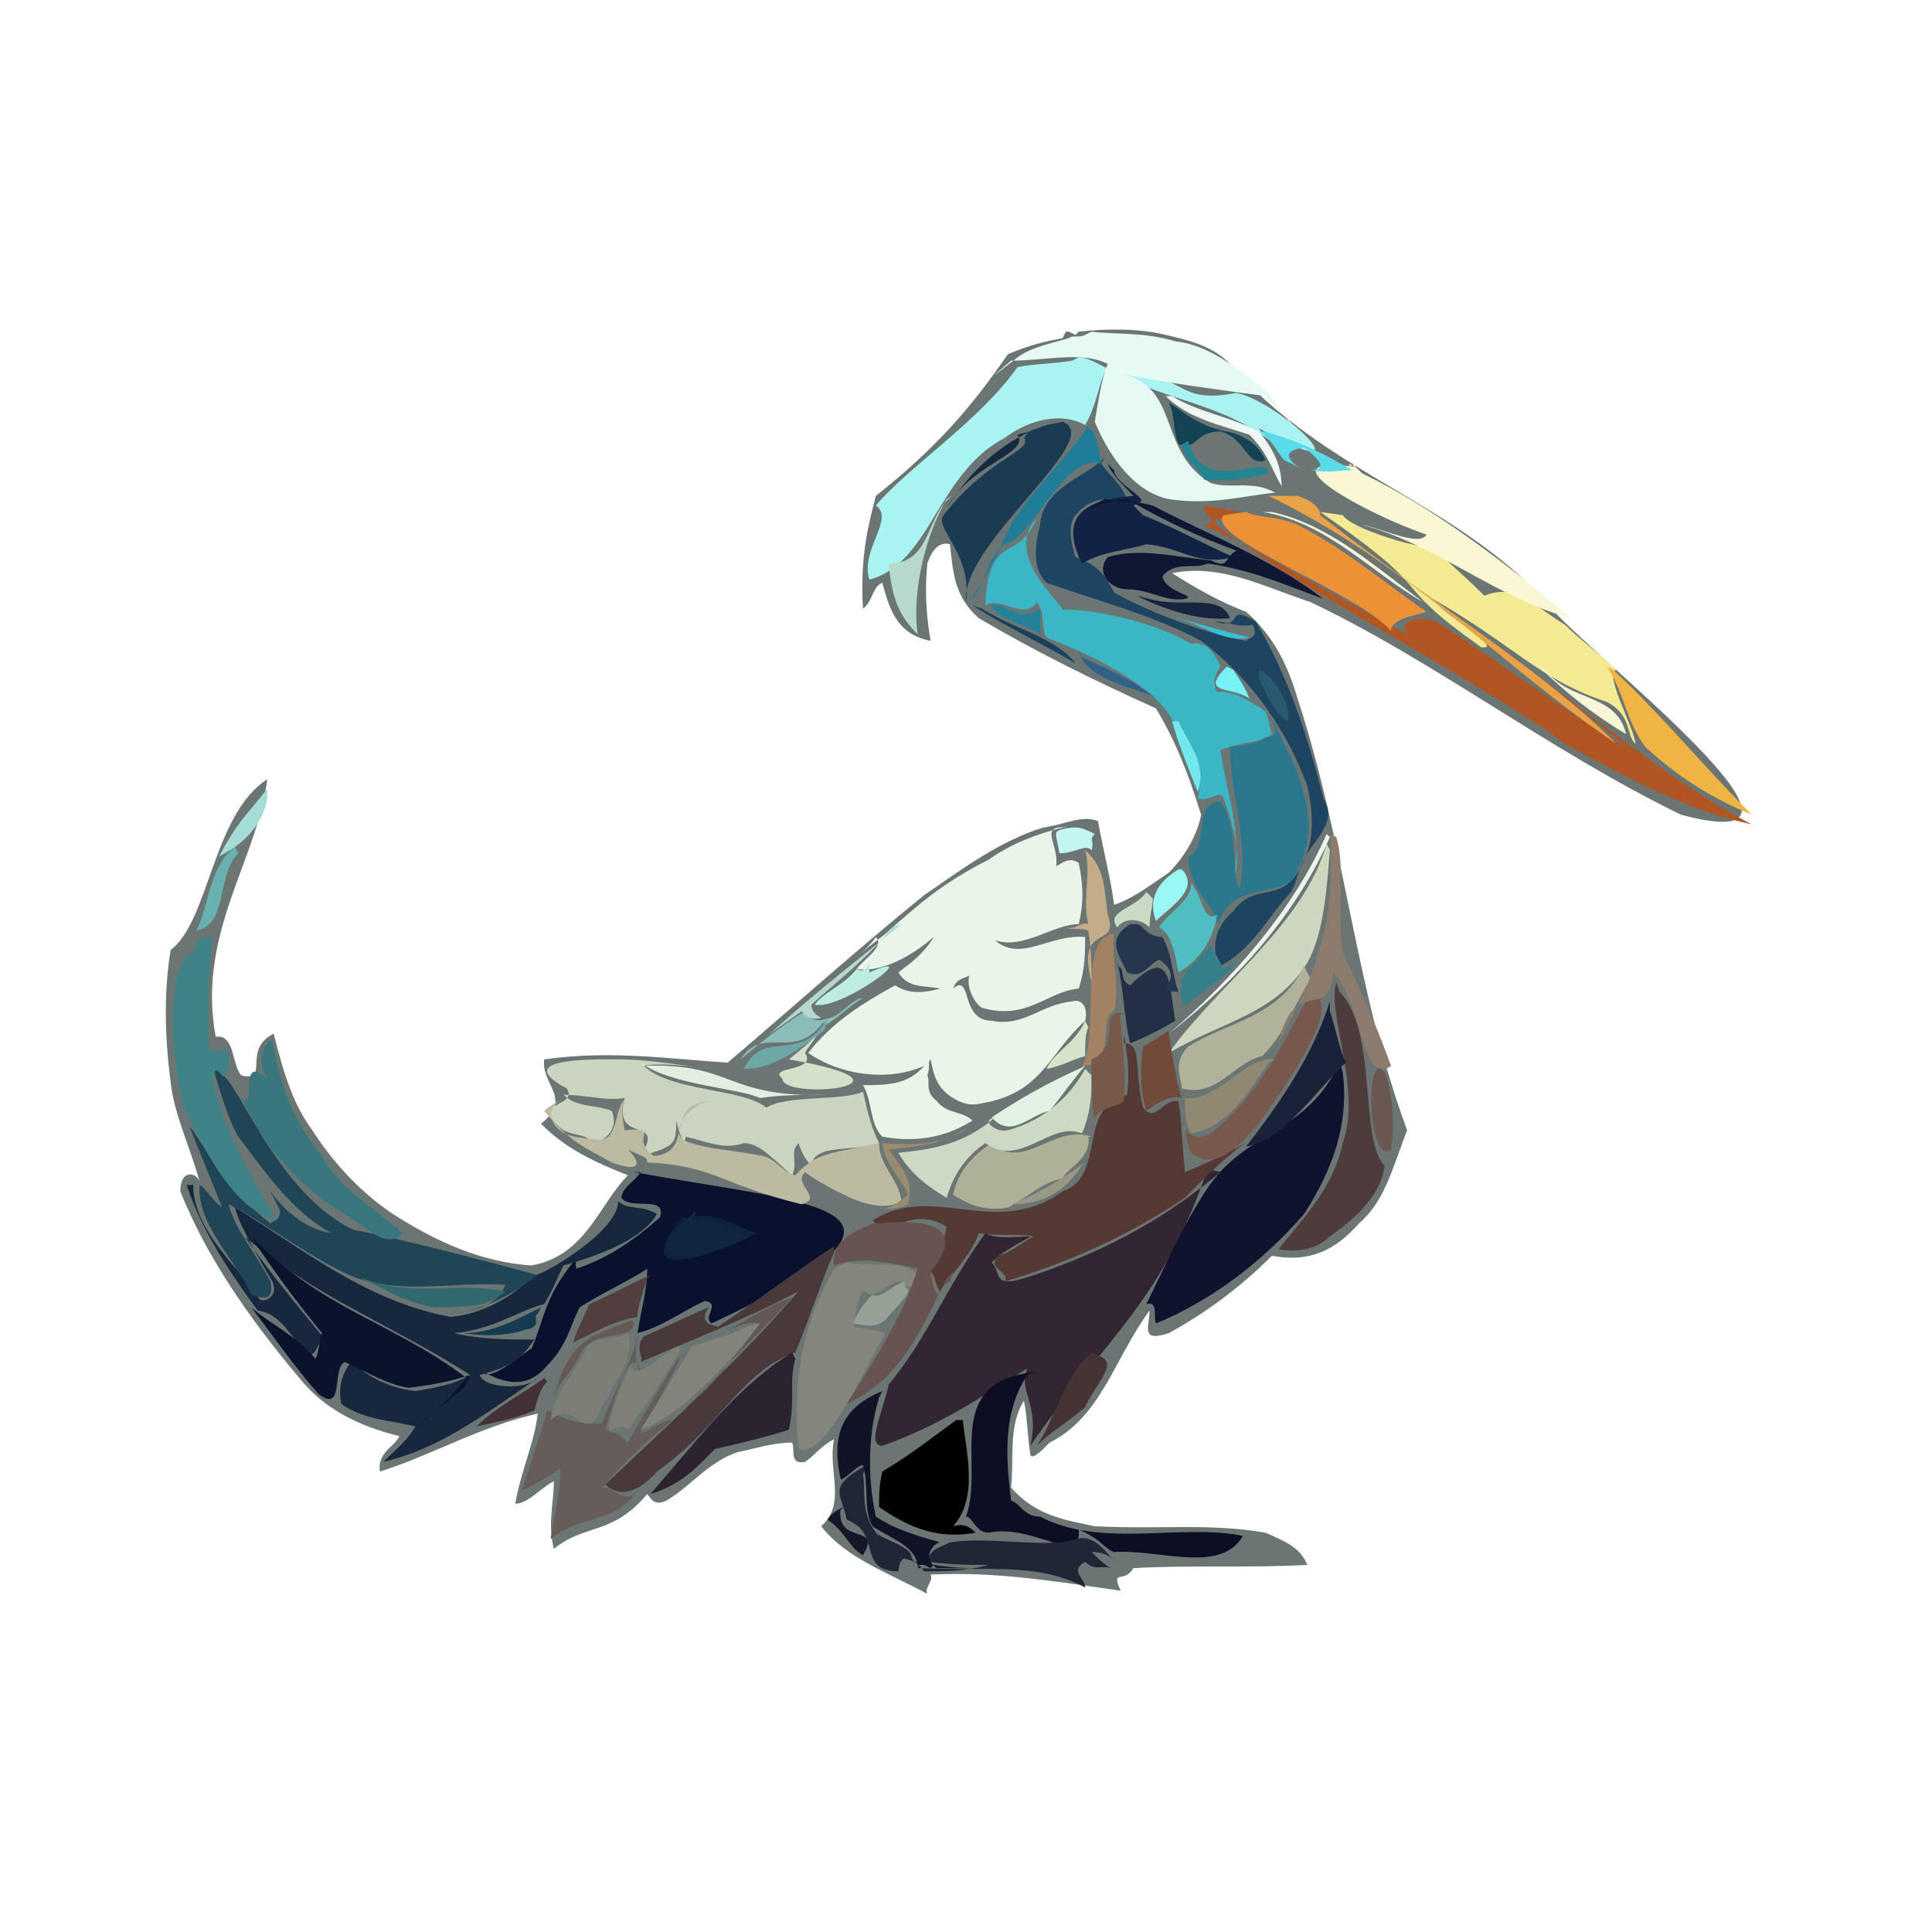 <svg xmlns="http://www.w3.org/2000/svg" width="600" height="600"><path fill="#6B7674" d="M335 103c9-1 19-1 27 1 9 2 15 4 20 9 29 34 71 43 99 75 12 15 97 80 41 65-41-20-77-48-115-66-15-5-28-12-43-9 8 5 15 9 23 12 9 8 13 17 16 27 15 46 18 91 34 134-5 13-7 22-15 29-8 9-16 12-27 10-10 10-21 18-32 24-9 3-6-2-6-7-11 15-15 33-31 41-3 3-5 5-6 4-1-7-1-12-2-17-5 8-3 18-4 27 8 9 17 10 26 12 21 1 36-1 53 2 7 3 11 5 13 10-19 1-37 0-54 1-3 5-7 0-4 7-21-3-39-6-59-5 1 2-2 4-1 6-13-7-25-11-33-21 8-7 2-17 4-27-4 2-6 5-9 7-5 1-3-4-4-6-6 0-12 2-17 3-9 3-15 11-22 15-4 2-5-1-6-2-11 13-19 9-29 17-2-8 0-14 0-21-4 2-8 7-12 7 2-11 6-19 7-28-18 4-33 13-49 18-1-6 5-8 6-11-12-3-23-8-31-18-16-19-29-38-37-58 0-7 5-6 6-3-3-11-8-21-9-31-2-15-2-29 0-41 12-9 13-42 30-53-3 25-22 48-16 80 6-1 5 9 8 12 9 2 0-8 10-13 3 12 6 22 12 30 7 11 16 20 25 26 14 9 28 15 43 16 17-3 21-19 30-28-10-4-19-8-27-16 10-8 0-12 1-20 21-3 40 0 57 1 20-17 40-35 61-52 13-9 24-17 37-21 7-1 12-4 17-2 2 11 4 18 5 26 6-2 11-6 17-10 5-5 9-12 10-18-4-13-8-23-14-33-20-9-38-18-55-28-8-7-8-15-9-23-4-1-6 3-7 6-1 10 0 18 1 24-11-2-13-11-15-18-3 1-3 6-6 8-1-17 2-27 4-35 19-15 30-28 41-44 7-3 12-4 17-5l1-2h1l2 1"/><path fill="#E9F5E8" d="M330 257c-8 2-16 5-23 10-14 7-22 14-32 23-5 4-7 5-9 8 2-3 4-4 6-7 3 3-4 7-6 10 8 1 17-4 24-10-3 5-7 8-11 11 3 5 8 4 13 5-7 2-11 1-14-1-11 6-20 12-27 21 10 7 25 9 36 4-5 6-12 6-19 6 3 5 2 12 6 16 11 2 20 0 28-5-3-3-8-2-11-6-4-3-2-6-3-8 1-3 0-4 1-5 1 5 2 9 7 12s7 2 12 1c16-4 18-15 29-25 1-4-1-7-4-6-10 1-15 8-25 6-10 0-6-15-12-10 1-3 3-3 5-4-1 4 2 9 4 10 14 4 20-5 30-6 2-6 2-11 2-16-11-1-20 8-28 1 9 3 18-5 26-5 2-8 1-14 0-19-3-2-5 0-7 1 1-7-6-13 4-12"/><path fill="#312631" d="M379 364c-19 16-39 26-61 33-10 3-7-2-10-5 4-4 9-6 12-8-5 0-10 1-14-1-13 18-17 31-30 47-2 9-7 19-2 19 17-6 29-14 45-24-3 7 4 11 1 24 21-31 41-44 55-86"/><path fill="#0A112E" d="M199 364c-2 3-6 5-6 8 3 4 14-1 12 6-9 8-17 13-26 16-1-4 2-5 2-7l3 1-3-1c-1 2-2 3-3 5-9 11-9 18-13 27 0-1-13 11-15 7 9 5 15 4 20-2 6-6 7-12 10-18 8-5 15-8 21-12 0 7-2 13-3 20 8-2 14-7 21-10 5 1-1 5 2 7 79-37 29-37-24-47"/><path fill="#17273D" d="M58 368c5 16 17 32 22 39 8 1 11 10 16 14 3-1 2-4 5-5-10-12-18-22-25-32 22 19 45 27 70 43-5 3-11 4-17 5-9-1-15-5-20-9-3 4-4 8-3 13 7 5 15 5 23 7-3 5-6 7-10 11 17-4 29-13 48-26-4 4-17 3-18-1 12-3 14-7 17-11-8 0-17 0-25-2 12-1 20-7 28-9 2-3 4-8 6-12 7-2 24-7 29-16-5-3-9-1-12-4 0 11-31 27-25 22-8 8-17 13-27 14-27-5-47-22-67-34 1 5 7 15 11 22 4 6-4 9-4 5-8-10-20-21-20-34"/><path fill="#553934" d="M349 321c1 6 2 12 1 19-16 4-6 25-20 30-21 15-40-3-59 9 5 6 12-5 23 2-1 6-4 9-6 13 3 2 2 5 4 7 2-4 9-10 12-18 6 1 12 0 17 1-4 2-7 5-11 6-4 4 4 5 2 8 20-6 38-14 56-26 23-24 27-19 0-8-1-10-1-16-2-22-5-1-7 7-11 2-3-12 0-20-6-20"/><path fill="#0F132D" d="M416 330c-10 22-29 21-41 39-8 12-13 24-19 36 4-1 2 4 3 6 17-7 33-19 46-34 9-14 14-28 12-44"/><path fill="#CAD4C0" d="M189 329c-7 0-30 0-13 9 4 6-13 4-1 13 4 2 7 1 9 4 5-1 8-5 6-10-5-2-11-1-15-5 7 0 13 2 19 1-4 15 13 5 5 18 11-3 11-4 11-11 1 4 2 7 4 9 0 0-2-1-1-4 8 2 12 4 18 2 5 0 9 5 15 10 2-4-1-7 2-10 1 3 2 5 4 7 1-7 12-4 21-7-3-6-4-12-5-16-6 3-24 1-30 5-7-6-30-5-38-13 5-1 14 0 22 1-10-1-20-3-30-3"/><path fill="#3BB6C5" d="M322 161c-6 14-15 4-16 27 5-3 12 5 16-1 3 4 1 8 3 11 16 6 37 17 40 28 7 7 9 13 7 22 4 1 7-3 8 0 4 11 6 20 2 29 5-15-1-30-3-44 7-3 12-2 16-5-1-3-1-5-2-7-4-3-11-7-15-6-2-4 0-6 1-8-2-5-5-8-9-7-17-10-44-12-40-10 2-1-18-16-9-28"/><path fill="#A9F4F2" d="M333 112c-6 1-12 1-17 2-12 17-34 31-44 43 6 4-5 14-2 23 19-5 21-33 42-44 8-6 18-8 25-4 4-7 4-13 7-18 17 11 34 10 52 24-2-2-4-3-5-5 36 20 7-8-7-11-20 4-15-7-39-7-4-2-7-4-10-4"/><path fill="#204556" d="M66 331c2 7 5 17 8 22 7 9 16 23 29 30-7-1-14-6-19-13l3 6c0 3-2 3-3 4-22-17-35-55-15-5-3-2-5-6-7-7-1 12 11 23 16 34 5 2 7 1 6-4-4-8-11-16-13-24 12 6 27 18 40 23 16 5 29 1 46 2-3 7-10 8-17 9 10-1 19-6 27-12-7-2-45-12-57-14-24-11-36-47-42-49"/><path fill="#E6F9F3" d="M337 104c-2 1-4 0-5 1-7 2-12 3-16 6-9 7-9 7-2 1 11 0 22-3 30 1-2 5-3 12-4 18 5 12 13 22 23 24 13 2 23-1 33-2-7-4-14-1-20-3-17-10-9-31-29-34 23 4 24 4 46 7 2 3 7 6 9 10-3-4-6-7-8-11-10-8-19-15-29-16-10-3-18-2-26-3"/><path fill="#1D4562" d="M343 142c-5 6-19 9-20 21-2 8-2 14 2 18 17 6 33 10 48 18 17 13 27 29 33 45 2 9 2 17-1 23-6 15-15 6-22 16-6 5-7 12-4 17 11-6 15-16 22-23 2-4 2-6 3-8 3-8 12-13 7-21-5-20-11-38-21-55-10-6-3 3-13 0 5 0 7 2 12 1 2 4-1 4-2 5-17-3-36-12-41-15-3-6-6-9-12-11-2-6-2-11 0-13 5-6 10-5 16-5-2-5-6-8-8-11"/><path fill="#29788E" d="M394 223c3 3 3 6-1 6-4 3-8 2-11 3 0 14 6 30 3 44-3-5 0-19-6-27-9 0-3 14-10 17 0 11 11 18 9 22 4-16 23-8 25-18 4-7 4-16 2-23-2-9-6-15-9-22"/><path fill="#F5EA94" d="M410 159c39 27 19 20 50 42 8 1-13-11-15-15 26 15 33 25 54 32 8 4 6 11 9 13-1-6-10-22-6-23-4-4-11-9-16-14-10-6-15-13-25-9-8-8-16-14-17-18 14 8-23-1-27-7"/><path fill="#B15623" d="M374 157c-3 9 86 54 112 74 22 12 39 21 58 25-25-13-48-33-72-50 7 6 23 17 33 26-22-13-40-27-59-39-6-2-12 0-9 4-23-12-42-24-63-34 5-2 8-3 11-4"/><path fill="#49393B" d="M259 387c-12 8-24 17-36 25-6-1-4-4-3-6-7 3-13 6-20 9-3 3 0 7-1 8 16-7 32-13 49-22-20 23-41 42-60 60 4 4 10 3 16-4 20-14 26-31 43-37 5-12 8-22 12-31"/><path fill="#0D0D24" d="M322 426c-30 3-16 28-22 45 2 0 3 5 7 5 14-3 29 11 28-1 7 3 8 6 11 7 14-1 33 7 40-5-19-4-44 4-63-6-5 0-6-4-9-5-2-16-2-28 5-39"/><path fill="#84857B" d="m259 394-1 2c-9 16-12 34-10 54 8 3 19-22 27-36-3-1-5-1-10-2 1-4 1-8 3-11 5 3 7-3 12-3-3 8 6-4 2 5 11-14-13-9-19-11"/><path fill="#BCBAA0" d="M196 340c-6 2-3 14-10 14-6-1-12 0-15-7 0-3 2-5 4-6-2 1-5 3-6 4 8 10 14 12 21 16 8 3 10 1 5-4 4 2 6 2 6 4 21 1 23 7 48 13 7-2-3-6 1-10 4 3 8 5 12 7 6 3 13 5 18 2-1-7-7-11-7-18-12 3-19 2-26 10-4-1-6-5-10-6-10-2-18-2-25-5-4-4 3-11 8-12-14 1-4 16-17 17-8-6 3-9-9-8-1-5-1-7 0-10"/><path fill="#408387" d="M65 291c-3 0-4 1-5 5-10 3-6 40-2 50 6 12 15 30 28 33-9-15-17-29-20-44 2-8 3 5 5-4 1-10-5-1-6-6-1-13 0-24 1-34"/><path fill="#0B122B" d="M76 381c7 11 15 22 24 33-1 3-1 6-2 8-7-8-13-10-20-16 7 9 13 18 21 27 8 6 4-8 8-10 7 3 13 7 20 8 8-1 13-2 19-4-5 5-10 12-17 16 6-4 10-8 15-12l1-2 1-1h2-3c-24-18-45-21-68-45"/><path fill="#665C5A" d="M198 415c-2 9-8 18-11 27-7 1-13-2-17-4-3 10-5 16-8 25 4-2 8-4 12-7 0 9-2 15-3 22 11-9 20-3 29-18-6 10-9 1-13 2 6-7 14-15 22-21-4 0-8 4-10 4 20-36 13-27-4 3-4-4-5-3-7-4 3-10 8-28 11-18-2-2-2-7-1-10"/><path fill="#1B3B53" d="M325 132c-5 2-5 1-7 4 3 4-11 6-25 24-3 4 9 12 7 27-2-18 44-51 30-56"/><path fill="#4E3C3C" d="M415 305c-3 10 8 33 2 50-3 14-12 23-20 33 6 1 12 0 16-4 10-7 16-14 17-22-8-8-2-42-14-54"/><path fill="#CDD7C0" d="M412 262c-7 25-34 44-49 65 17-10 33-12 43-28 5-9 6-22 7-35"/><path fill="#ED9136" d="M380 160c-6 7 42 24 52 36 0-4 8-5 11-6-13-9-26-20-40-27-7-3-12-2-16-4"/><path d="M297 441c-7 5-13 10-23 16-1 4-1 8-1 11 10 7 19 10 30 8-2-2-4-3-7-2 8-9 4-23 3-33"/><path fill="#675450" d="M271 380c-7 3-13 6-12 13 8-3 17-1 26 1-5 16-14 29-22 42 17-8 23-23 30-37l1-2 2-2-1 3-2 1c-2 8-4-3-4-4 14-17-8-16-16-15"/><path fill="#212637" d="M269 455c-12 7-8 8-6 17 11 4 3 16 16 16 0 1 0-4 2-4l3 1h1v2h1c20 1 36-2 51 6 0-3-5-5 0-8 3 3 5 1 8 2-2-1-5-4-6-5 5 0 6 2 8 3-3-1-6-9-13-7-8 3-27-1-39 1-4 2-6 2-7 6 8 1 13 1 19 1-7 2-14 2-20 2-2-3-4-3-4-5-1-3-9-5-11-7-5-7-3-13-4-18"/><path fill="#39777E" d="M84 323c-4 4-3 9-1 12-10-9-2 13-9 5 3 4 5 9 8 14 8 10 16 18 25 23 8 5 13 11 18 6-6-6-19-13-25-24-9-11-13-22-15-34"/><path fill="#FAF7D4" d="M419 144c0 2 2-1 2 1-31-4 4 15 22 21-2 4-14-2-20-3 23 6 42 23 65 29-19-16-42-34-65-45l-1-1-1-1"/><path fill="#AEB198" d="M339 353c-12-4-21 11-31 2-8 5-11 11-12 16 6 4 11 5 17 4 6-3 12-9 18-9h2-3c1-3 9-6 8-13"/><path fill="#2C2331" d="M246 420c-16 10-26 23-44 44 10-3 15-9 20-14 9-2 17-4 23-6 2-9 0-15 2-22"/><path fill="#B0B299" d="M405 300c-8 16-23 17-36 25-5 5-2 10-2 13 11 3 16-8 25-10 7-7 10-16 15-24"/><path fill="#CCDAC5" d="M337 332c-5 9-13 16-24 19-3 1-9-3-4-4-9 8-19 10-30 11 4 7 10 11 15 14 2-7 6-13 12-17 11 8 20-7 30-3 3-7 3-13 3-18"/><path fill="#78584C" d="M406 310c-8 15-15 30-30 42-6 3-8-1-9-4 2 3 1 7 3 10 7 6 15-2 20-8 9-12 27-38 18-41"/><path fill="#122244" d="M344 144c1 3 5 7 8 10-13 1-24 5-16 21 7-4 14-4 20-6 11 1 16 7 27 4-9-4-18-9-28-13l-2-2-1-1 2-1c3-1-8-6-8-10"/><path fill="#0F1732" d="M343 155c-13 7 1 0 7 0 12 7 23 12 34 16-4 2-2 6-8 3-11-1-22-4-32-1-4 5 1 10 6 10 7 0 12 4 18 3 4-1-6-2-7-7 4-5 10-2 14-4 14 2 25 7 36 11-17-13-36-20-53-29-4-1-5-1-6-1-3 0-5 0-8-1"/><path fill="#7D7F77" d="M193 415c-4 1-9 0-11 4-4 8-10 14-11 22 7-6 8 4 14 0 4-10 13-19 10-27"/><path fill="#8D7B6D" d="M413 259c1 14 0 27-4 38-3 11-8 19-12 27 5-22 16-6 17-22 9 9 9 36 18 29-4-11-9-23-15-35-2-13 1-26-2-36"/><path fill="#F0B445" d="M499 207c5 7 6 17 12 25 11 10 21 16 33 21-14-14-28-31-43-45"/><path fill="#121327" d="M274 432c-12 5-16 13-13 27 0 2 5-4 7-4 2 7 0 14 3 19 6 4 13 6 14 12h2l2 1 1-1c6 1 11 1 16 1h-15c-5-3-1-8 1-8-7-2-14-4-20-8-3-14-2-27 1-37"/><path fill="#82837B" d="M232 412c-6 3-11 4-17 6-6 10-11 18-16 26 13-4 32-26 37-33"/><path fill="#1A223A" d="M413 311c-5 16-15 31-26 45 11-1 23-19 31-26-2-4-3-10-5-16"/><path fill="#232F44" d="M347 299c2 8 2 17 4 25 5-2 9-4 14-7-2-11-1-24-14-11-4-2-1-5-4-6"/><path fill="#0E223E" d="m214 379 1-1c8-2 13 3 20 5-9 5-42 18-23-5"/><path fill="#4FBDC2" d="M370 274c0 6-7 9-10 14 4 2 5 9 6 14 7-4 11-11 12-18-4 3-5-6-7-8"/><path fill="#918874" d="M396 329c-10-1-17 13-28 12 0 4 0 8 2 11 12-2 19-15 24-22"/><path fill="#207D97" d="M338 132c-5 9-21 23-26 35-4 10-12 22-11 19 4 0 5-13 11-17 9-2 19-29 30-25-1-4-1-10-4-11"/><path fill="#808079" d="M211 418c-4 1-14 12-15 6-3 5-5 12-7 19 1 3 3-2 6 1 6-8 11-16 16-24"/><path fill="#EAA247" d="M394 154c45 22 71 52 108 77-23-23-55-42-92-71 0-3-4-5-7-6"/><path fill="#A28263" d="M347 290c-13-1-5 30-11 41 11 0 5-16 10-17 2-8-1-15 0-24"/><path fill="#775949" d="M350 315c-10-3-1 10-11 14 0 7 0 14 1 20-1-5 7-5 9-7 1-11-1-19-1-27"/><path fill="#724A39" d="M363 320c-3 2-6 4-8 5-1 6-1 14 1 20 4-3 8-5 11-4-2-6-3-14-4-20"/><path fill="#B7D9CC" d="M297 153c-10 6-7 22-21 22 1 12 4 17 9 22-2-14 3-32 9-42"/><path fill="#0F2541" d="M216 376c-24 22 8 13 17 8-5-2-10-6-17-5"/><path fill="#453433" d="M339 420c-9 8-11 20-17 29 5-5 8-6 15-12 3-7 11-14 4-16"/><path fill="#523E3E" d="M202 396c-7 3-12 6-19 9-2 5-4 8-5 12 6-3 13-7 20-8 0-4 2-8 3-12"/><path fill="#26374D" d="M351 287c-8 5-3 10-1 15 5 2 6-2 10-4 9 6-3 10 6 10-2-5-2-12-5-17-5 0-6-4-8-4"/><path fill="#E1F1E2" d="M335 332c-9 4-18 9-27 15 6 7 12-1 18-2 4-5 9-12 11-14"/><path fill="#31696F" d="M112 397c7 3 15 8 23 9 9 0 17 0 22-5-16-3-29 2-44-4"/><path fill="#C3AC87" d="M337 264c2 7-1 16 1 23-2-1-4 2-7 1 2 1 5 0 7 1 1 7 1 11 1 16-5-19 9-10 5-21-1-8-1-14-6-19"/><path fill="#347F8A" d="M377 292c-2 4-7 7-10 12 0 3-1 7 1 8 4-2 25-19 12-11-2-4-3-6-4-7"/><path fill="#D5E0CB" d="M254 321c-1 2-3 4-4 6 4 6-12 4-7 8 0 7 48 2 2-6 5-4 6-5 7-6"/><path fill="#94A194" d="M281 398c-4 1-8 6-10 4-3 3-5 6-6 9 5 1 7 1 10-1 2-3 10-10 6-10"/><path fill="#E3EEE1" d="M199 330c9 7 31 8 37 11 7-1 13-1 21-1-32 1-29-10-57-9"/><path fill="#6A5850" d="M429 332c-5-3-4 30 3 25 1-7 1-16-2-24"/><path fill="#BDECE3" d="M270 299c-1 2-2 3-4 2-4 5-10 7-13 11 8 2 35-18 17-10"/><path fill="#EEF4ED" d="M412 259c-10 23-29 45-49 62 22-17 40-38 50-61"/><path fill="#68B1B1" d="M73 263c-8 6-8 18-12 26 10-2 6-17 13-24"/><path fill="#423236" d="M169 428c-7 5-15 9-21 15 4-1 11-2 18-5 1-4 2-7 4-9"/><path fill="#144355" d="M363 125c2 4 1 8 3 13 6 2 5-4 13-4 8 2 8 11 14 9-2-5-7-8-12-9-6-1-11-4-15-7"/><path fill="#8ABDB9" d="M267 310c-4 2-7 6-9 6-5 2-7 0-8-2-8 5-14 10-20 15 7-11 17 1 26-12-2 5 9-6 12-7"/><path fill="#9AF7F1" d="M366 270c-5 3-10 8-7 16 4-4 14-10 8-16"/><path fill="#EDF8F5" d="M362 123c7 7 17 9 26 12 6 6 7 11 10 16 0-7-3-12-7-17-10-5-19-6-27-11"/><path fill="#59DBE9" d="M391 134c4 2 5 6 8 9 15 7-8-2 6-4 4 3 8 7 2 7 6 1 9 0 13 0-9-5-14-8-27-12"/><path fill="#258492" d="M367 138c0 4 5 7 7 11 8 1 15-1 20-2 0-7-20 8-25-10"/><path fill="#6EA7A7" d="M257 316c-8 15-20 3-26 16 9 0 17-6 25-12"/><path fill="#172540" d="M353 185c8 4 19 8 29 7-3-8-15-3-25-6"/><path fill="#C3F6F0" d="M333 257c-7 1-5 1-4 8 5 0 8-3 10-1 1-3-1-3 1-5-4-2-5-2-6-2"/><path fill="#F8F6D7" d="M478 207c8 8 17 15 27 21-3-13-18-10-25-20"/><path fill="#D7E2CB" d="M337 317c-3 7-10 10-12 15 5-1 8-3 12-4 0-4 0-7 1-9"/><path fill="#A6DCD7" d="M83 245c-8 10-9 10-15 21 10-5 14-12 15-18"/><path fill="#153B50" d="M168 406c-8 4-15 8-24 8 6 1 13 1 19-1 6-1 2-4 4-5"/><path fill="#CADBC5" d="M356 277c-3 5-13 6-9 11 2-3 7-3 10 0 0-4 1-6 1-9"/><path fill="#295A72" d="M391 208c5 2 10 11 9 16-4-2-7-9-9-13"/><path fill="#21829A" d="M308 188c1 4 11 6 15 9v-8c-4 3-9 1-12-1"/><path fill="#9A8B70" d="M301 350c-7 5-16 6-27 5 1 7 6 11 8 16-4 3-6 5-9 4 4 1 7 0 9-1 2-8-2-11-6-17 10-1 17-2 23-6"/><path fill="#9A9884" d="M337 361c-7 5-15 10-23 13 9 0 16-3 22-12"/><path fill="#665956" d="M196 410c-7 3-12 4-17 9-4 5-6 10-7 16 1-6 6-9 8-14 4-9 16-4 17-10"/><path fill="#1A405E" d="M302 188c11 7 22 12 32 18-6-8-20-11-29-17"/><path fill="#B5D7CE" d="M280 287c-16 13-29 23-43 36 3-3 8-6 12-9 1 2 4 3 6 2 0 0-3-1-3-4 10-9 18-15 25-24"/><path fill="#306289" d="M335 202c2 10 21 12 24 15-7-6-15-9-23-13"/><path fill="#151728" d="M262 468c-2 1-4 2-5 4 5 3 7 9 11 11 6-10-8-3-7-14"/><path fill="#655854" d="M246 403c-10 3-19 11-29 14 9-3 13-7 19-6-6 8-12 16-19 23 9-11 20-21 29-31"/><path fill="#77F2F4" d="M381 207c-9 9 2 6 7 10-1-3-3-6-5-9"/><path fill="#F9F6DB" d="M392 159c20 3 34 19 50 28-15-11-29-24-47-28"/><path fill="#142A43" d="M320 134c-11 5-20 14-26 24 7-14 26-17 22-23"/><path fill="#72E8ED" d="M364 224c2 7 4 12 8 22 3-9-3-15-6-22"/><path fill="#3BBFD3" d="M365 192c7 1 15 8 23 6-8-2-15-4-22-6"/></svg>